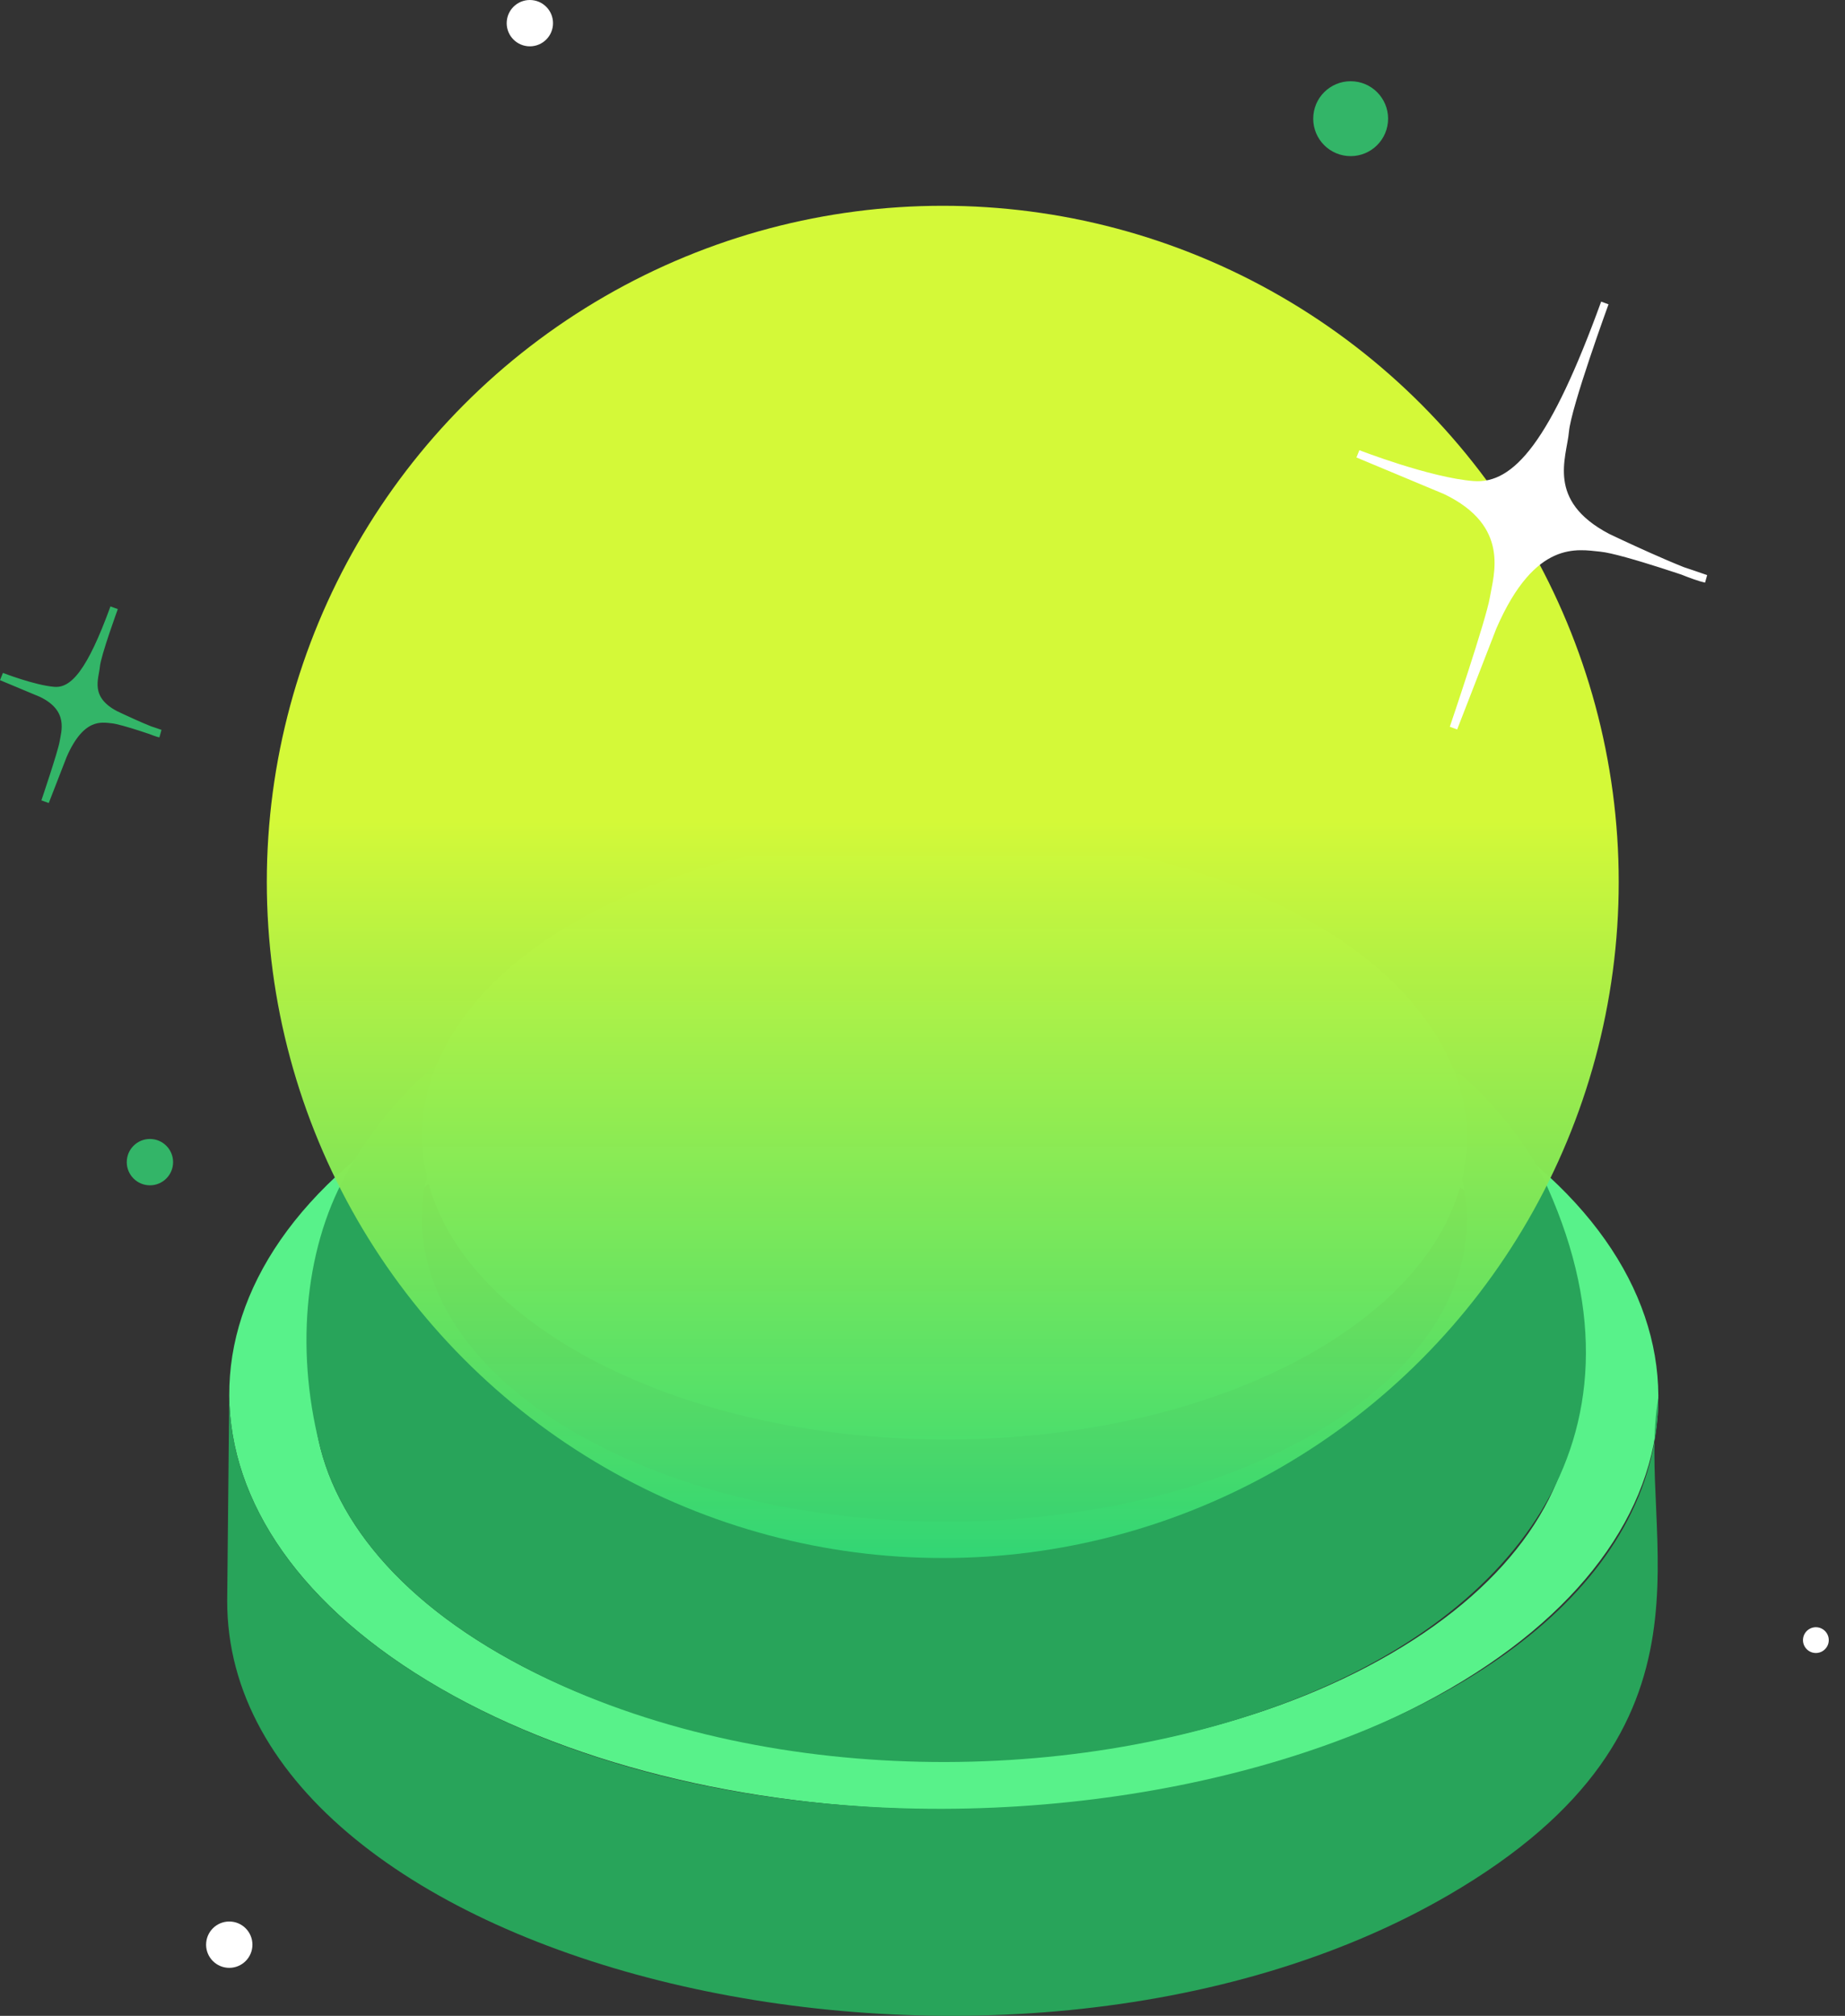 <svg width="65" height="71" viewBox="0 0 65 71" fill="none" xmlns="http://www.w3.org/2000/svg">
<rect x="0" y="0" width="65" height="71" fill="#333333" stroke="none"/>
<path d="M48.896 40.057L50.988 38.841C60.857 44.538 60.909 53.764 51.105 59.461C41.31 65.153 25.372 65.159 15.504 59.461C5.647 53.77 5.595 44.531 15.389 38.84C25.193 33.142 41.131 33.148 50.989 38.84L48.896 40.056C40.205 35.037 26.14 35.031 17.496 40.056C8.859 45.074 8.905 53.227 17.599 58.245C26.299 63.27 40.364 63.264 49 58.245C57.646 53.221 57.6 45.081 48.897 40.057H48.896Z" fill="#58F28A"/>
<path d="M47.995 35.292C50.625 36.908 53.261 39.002 54.524 41.83C62.49 59.681 33.227 67.271 17.598 58.245C14.157 56.26 12.072 53.783 11.342 51.203C10.388 47.741 10.699 44.078 12.174 41.401C12.553 40.713 13.441 39.103 15.481 37.372C17.029 36.057 18.808 34.96 20.767 34.11C24.891 32.319 29.728 31.489 34.756 31.707C41.786 32.011 46.357 34.315 47.996 35.291C47.063 34.753 46.287 35.356 46.239 35.394C39.039 31.233 27.368 31.229 20.206 35.394C13.047 39.55 13.085 46.319 20.29 50.474C27.5 54.64 39.171 54.635 46.325 50.474C53.493 46.311 53.455 39.558 46.239 35.395C46.287 35.358 47.063 34.754 47.996 35.292H47.995Z" fill="#28A45A"/>
<path d="M58.424 49.223C57.591 54.078 61.205 60.836 51.031 66.748C35.383 75.841 7.967 69.408 8.004 56.366L8.077 49.08C8.067 52.836 10.544 56.598 15.505 59.462C31.068 68.448 58.387 62.297 58.424 49.223Z" fill="#28A45A"/>
<path d="M46.247 32.5C53.462 36.663 53.5 43.416 46.332 47.579C39.178 51.74 27.507 51.745 20.297 47.579C13.092 43.423 13.053 36.655 20.213 32.499C27.375 28.334 39.046 28.338 46.247 32.499V32.5Z" fill="#58F28A"/>
<circle cx="33.214" cy="31.062" r="23.814" fill="url(#paint0_linear_1_176)"/>
<path d="M4.021 21.406C4.021 21.406 3.418 23.057 3.382 23.466C3.345 23.875 3.002 24.614 4.061 25.171C4.061 25.171 5.296 25.763 5.644 25.837C5.644 25.837 4.328 25.375 3.957 25.339C3.587 25.303 2.86 25.136 2.22 26.609L1.589 28.234C1.589 28.234 2.176 26.504 2.235 26.147C2.294 25.789 2.583 24.953 1.46 24.417L0.053 23.829C0.053 23.829 1.194 24.273 1.904 24.329C2.614 24.385 3.212 23.628 4.021 21.406Z" fill="#33B568" stroke="#33B568" stroke-width="0.276" stroke-miterlimit="10"/>
<circle cx="18.667" cy="0.816" r="0.816" transform="rotate(5.632 18.667 0.816)" fill="white"/>
<circle cx="5.282" cy="40.932" r="0.816" transform="rotate(5.632 5.282 40.932)" fill="#33B568"/>
<circle cx="8.077" cy="68.494" r="0.816" transform="rotate(5.632 8.077 68.494)" fill="white"/>
<circle cx="63.974" cy="57.767" r="0.454" transform="rotate(5.632 63.974 57.767)" fill="white"/>
<circle cx="47.584" cy="4.18" r="1.319" transform="rotate(5.632 47.584 4.18)" fill="#33B568"/>
<path d="M56.539 10.671C56.539 10.671 55.218 14.292 55.138 15.188C55.058 16.085 54.305 17.706 56.626 18.926C56.626 18.926 59.336 20.224 60.098 20.386C60.098 20.386 57.213 19.374 56.4 19.294C55.587 19.215 53.994 18.849 52.591 22.079L51.208 25.642C51.208 25.642 52.496 21.849 52.624 21.066C52.753 20.282 53.386 18.448 50.925 17.273L47.841 15.985C47.841 15.985 50.342 16.958 51.899 17.081C53.455 17.203 54.766 15.544 56.539 10.671Z" fill="white" stroke="white" stroke-width="0.276" stroke-miterlimit="10"/>
<defs>
<linearGradient id="paint0_linear_1_176" x1="33.477" y1="8.589" x2="33.477" y2="54.92" gradientUnits="userSpaceOnUse">
<stop offset="0.438" stop-color="#D4F938"/>
<stop offset="1" stop-color="#32D875" stop-opacity="0.96"/>
</linearGradient>
</defs>
</svg>
